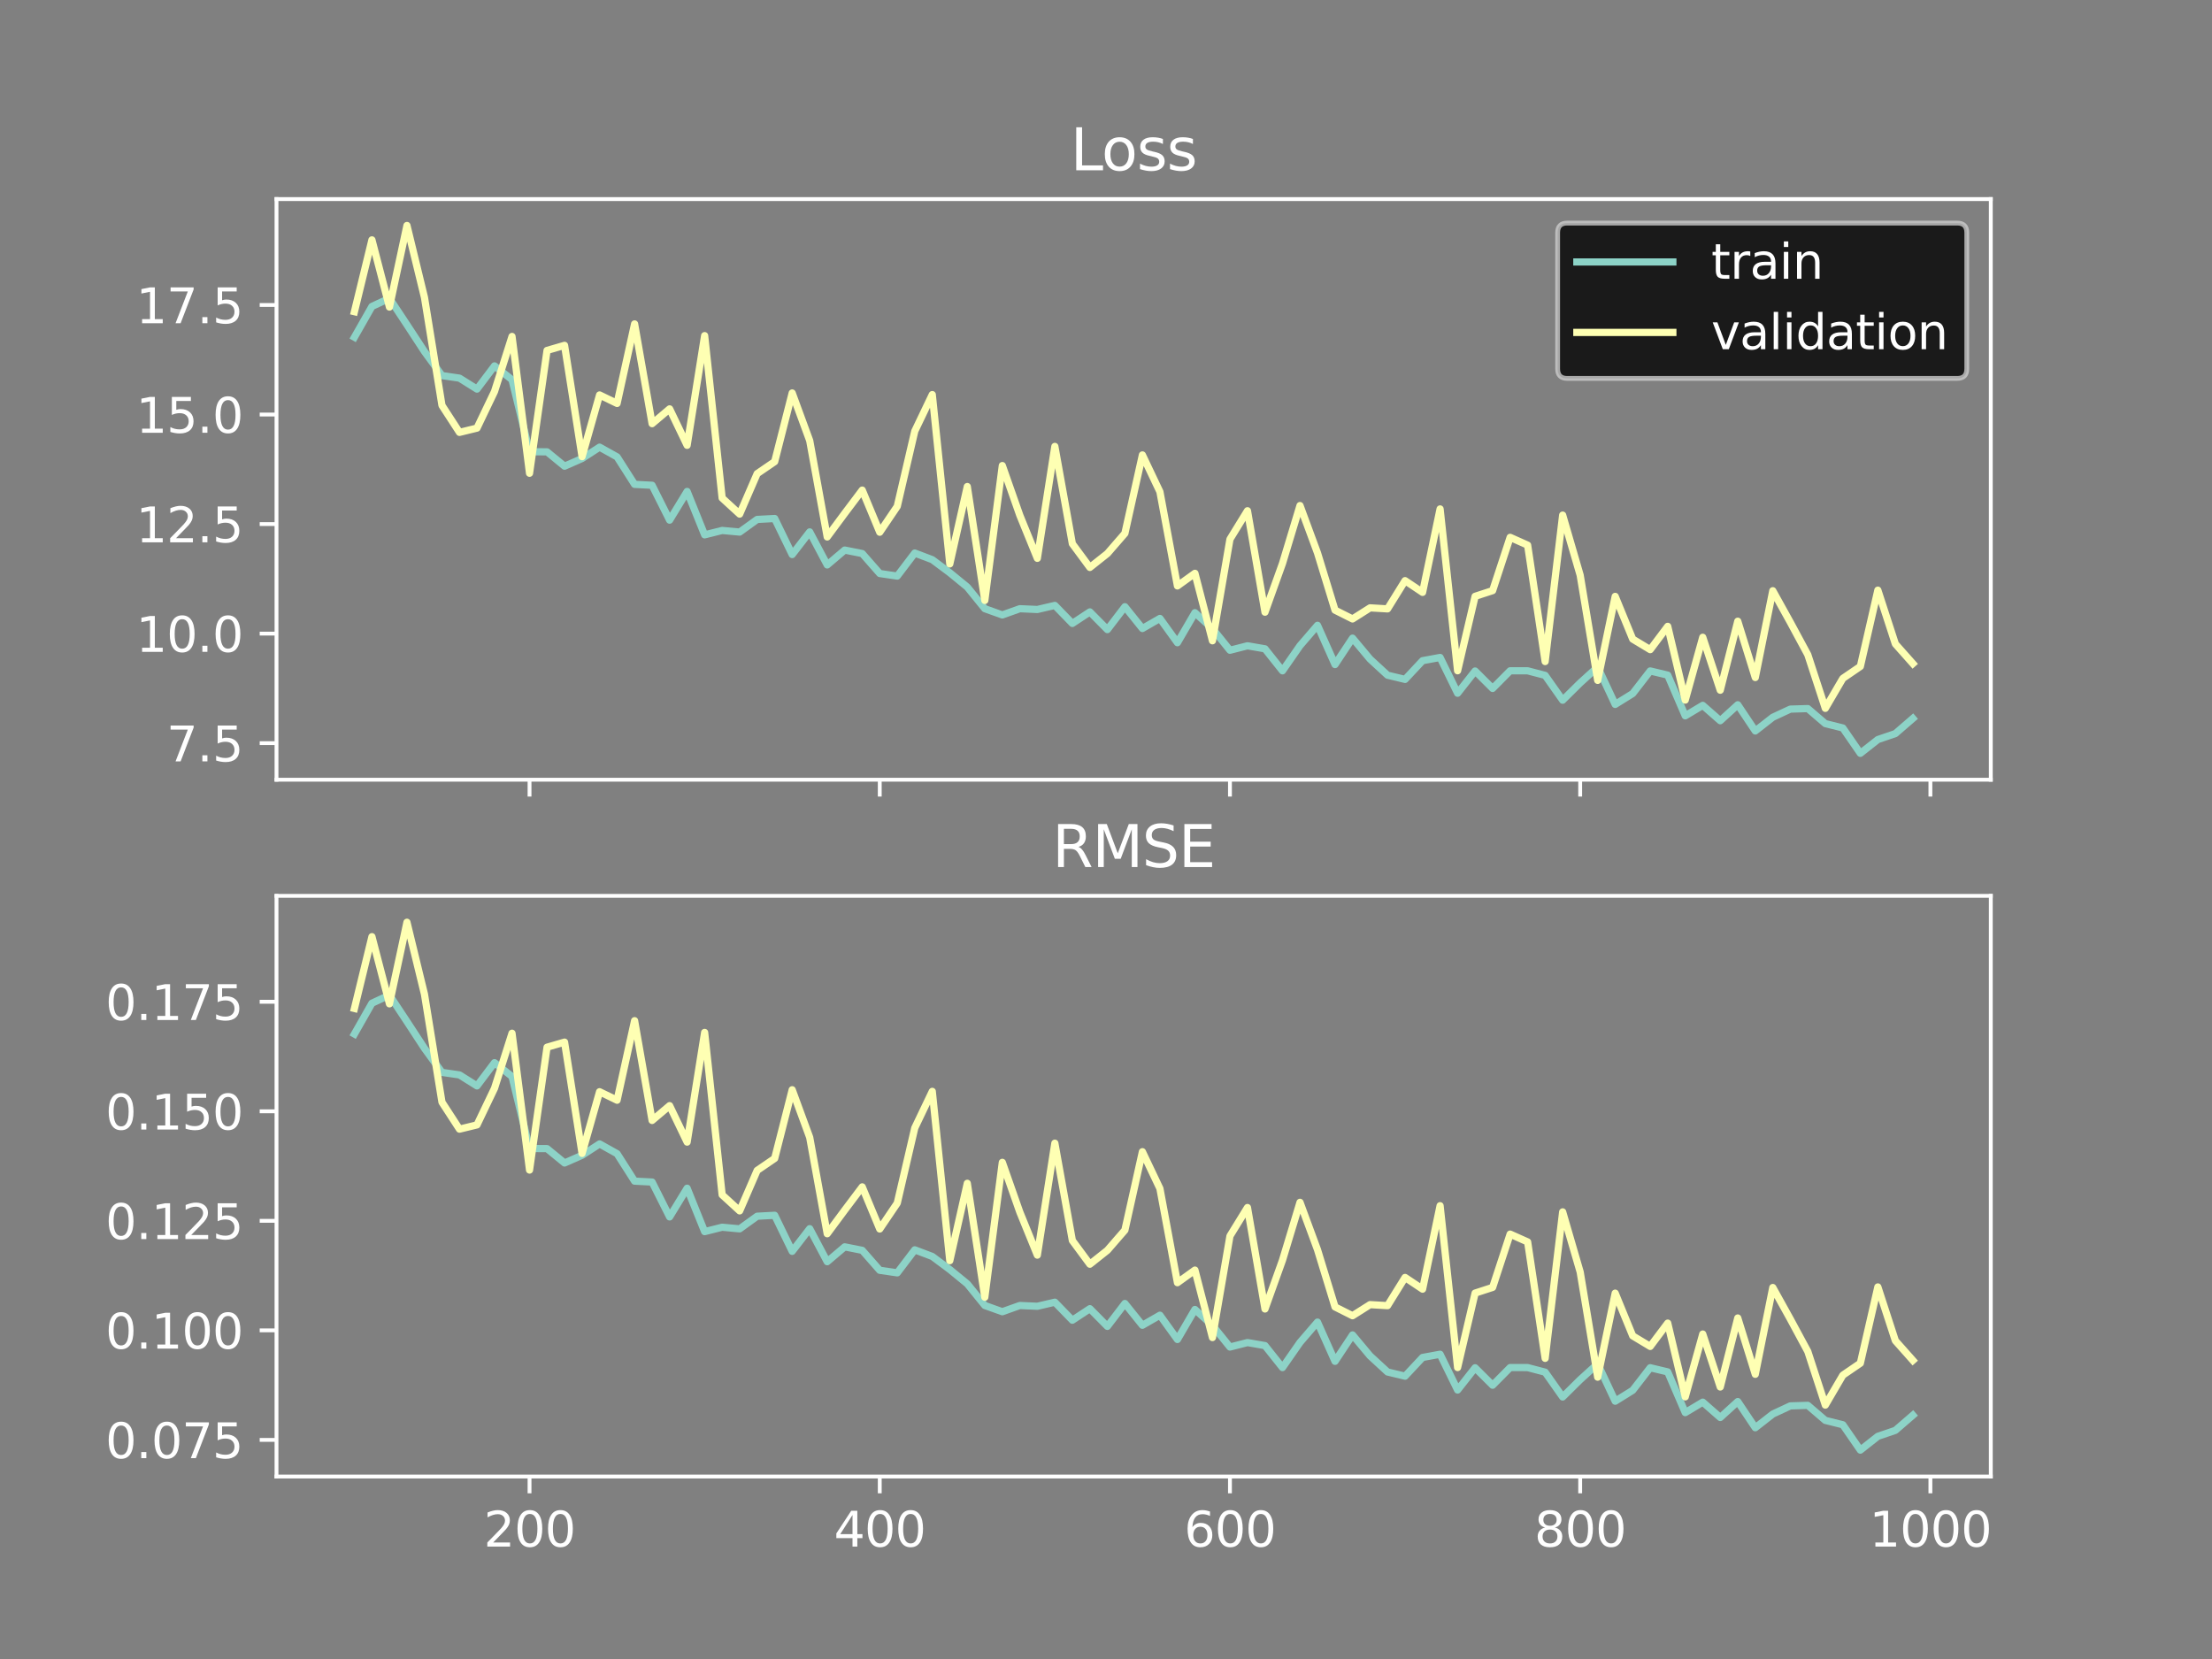<?xml version="1.0" encoding="utf-8" standalone="no"?>
<!DOCTYPE svg PUBLIC "-//W3C//DTD SVG 1.1//EN"
  "http://www.w3.org/Graphics/SVG/1.1/DTD/svg11.dtd">
<svg xmlns:xlink="http://www.w3.org/1999/xlink" width="460.8pt" height="345.6pt" viewBox="0 0 460.8 345.6" xmlns="http://www.w3.org/2000/svg" version="1.1">
 <rect x="0" y="0" width="460.8" height="345.6" fill="#808080" stroke="none"/>
 <defs>
  <style type="text/css">*{stroke-linejoin: round; stroke-linecap: butt}</style>
 </defs>
 <g id="figure_1">
  <g id="patch_1">
   <path d="M 0 345.6 
L 460.8 345.6 
L 460.8 0 
L 0 0 
L 0 345.6 
z
" style="fill: none"/>
  </g>
  <g id="axes_1">
   <g id="patch_2">
    <path d="M 57.6 162.432 
L 414.72 162.432 
L 414.72 41.472 
L 57.6 41.472 
L 57.6 162.432 
z
" style="fill: none"/>
   </g>
   <g id="matplotlib.axis_1">
    <g id="xtick_1">
     <g id="line2d_1">
      <defs>
       <path id="m3a8006e473" d="M 0 0 
L 0 3.5 
" style="stroke: #ffffff; stroke-width: 0.8"/>
      </defs>
      <g>
       <use xlink:href="#m3a8006e473" x="110.311" y="162.432" style="fill: #ffffff; stroke: #ffffff; stroke-width: 0.8"/>
      </g>
     </g>
    </g>
    <g id="xtick_2">
     <g id="line2d_2">
      <g>
       <use xlink:href="#m3a8006e473" x="183.267" y="162.432" style="fill: #ffffff; stroke: #ffffff; stroke-width: 0.8"/>
      </g>
     </g>
    </g>
    <g id="xtick_3">
     <g id="line2d_3">
      <g>
       <use xlink:href="#m3a8006e473" x="256.223" y="162.432" style="fill: #ffffff; stroke: #ffffff; stroke-width: 0.8"/>
      </g>
     </g>
    </g>
    <g id="xtick_4">
     <g id="line2d_4">
      <g>
       <use xlink:href="#m3a8006e473" x="329.179" y="162.432" style="fill: #ffffff; stroke: #ffffff; stroke-width: 0.8"/>
      </g>
     </g>
    </g>
    <g id="xtick_5">
     <g id="line2d_5">
      <g>
       <use xlink:href="#m3a8006e473" x="402.135" y="162.432" style="fill: #ffffff; stroke: #ffffff; stroke-width: 0.8"/>
      </g>
     </g>
    </g>
   </g>
   <g id="matplotlib.axis_2">
    <g id="ytick_1">
     <g id="line2d_6">
      <defs>
       <path id="mcba8334e9c" d="M 0 0 
L -3.5 0 
" style="stroke: #ffffff; stroke-width: 0.8"/>
      </defs>
      <g>
       <use xlink:href="#mcba8334e9c" x="57.6" y="154.809" style="fill: #ffffff; stroke: #ffffff; stroke-width: 0.8"/>
      </g>
     </g>
     <g id="text_1">
      <!-- 7.5 -->
      <g style="fill: #ffffff" transform="translate(34.697 158.608) scale(0.1 -0.1)">
       <defs>
        <path id="DejaVuSans-37" d="M 525 4666 
L 3525 4666 
L 3525 4397 
L 1831 0 
L 1172 0 
L 2766 4134 
L 525 4134 
L 525 4666 
z
" transform="scale(0.016)"/>
        <path id="DejaVuSans-2e" d="M 684 794 
L 1344 794 
L 1344 0 
L 684 0 
L 684 794 
z
" transform="scale(0.016)"/>
        <path id="DejaVuSans-35" d="M 691 4666 
L 3169 4666 
L 3169 4134 
L 1269 4134 
L 1269 2991 
Q 1406 3038 1543 3061 
Q 1681 3084 1819 3084 
Q 2600 3084 3056 2656 
Q 3513 2228 3513 1497 
Q 3513 744 3044 326 
Q 2575 -91 1722 -91 
Q 1428 -91 1123 -41 
Q 819 9 494 109 
L 494 744 
Q 775 591 1075 516 
Q 1375 441 1709 441 
Q 2250 441 2565 725 
Q 2881 1009 2881 1497 
Q 2881 1984 2565 2268 
Q 2250 2553 1709 2553 
Q 1456 2553 1204 2497 
Q 953 2441 691 2322 
L 691 4666 
z
" transform="scale(0.016)"/>
       </defs>
       <use xlink:href="#DejaVuSans-37"/>
       <use xlink:href="#DejaVuSans-2e" x="63.623"/>
       <use xlink:href="#DejaVuSans-35" x="95.41"/>
      </g>
     </g>
    </g>
    <g id="ytick_2">
     <g id="line2d_7">
      <g>
       <use xlink:href="#mcba8334e9c" x="57.6" y="131.99" style="fill: #ffffff; stroke: #ffffff; stroke-width: 0.8"/>
      </g>
     </g>
     <g id="text_2">
      <!-- 10.0 -->
      <g style="fill: #ffffff" transform="translate(28.334 135.789) scale(0.1 -0.1)">
       <defs>
        <path id="DejaVuSans-31" d="M 794 531 
L 1825 531 
L 1825 4091 
L 703 3866 
L 703 4441 
L 1819 4666 
L 2450 4666 
L 2450 531 
L 3481 531 
L 3481 0 
L 794 0 
L 794 531 
z
" transform="scale(0.016)"/>
        <path id="DejaVuSans-30" d="M 2034 4250 
Q 1547 4250 1301 3770 
Q 1056 3291 1056 2328 
Q 1056 1369 1301 889 
Q 1547 409 2034 409 
Q 2525 409 2770 889 
Q 3016 1369 3016 2328 
Q 3016 3291 2770 3770 
Q 2525 4250 2034 4250 
z
M 2034 4750 
Q 2819 4750 3233 4129 
Q 3647 3509 3647 2328 
Q 3647 1150 3233 529 
Q 2819 -91 2034 -91 
Q 1250 -91 836 529 
Q 422 1150 422 2328 
Q 422 3509 836 4129 
Q 1250 4750 2034 4750 
z
" transform="scale(0.016)"/>
       </defs>
       <use xlink:href="#DejaVuSans-31"/>
       <use xlink:href="#DejaVuSans-30" x="63.623"/>
       <use xlink:href="#DejaVuSans-2e" x="127.246"/>
       <use xlink:href="#DejaVuSans-30" x="159.033"/>
      </g>
     </g>
    </g>
    <g id="ytick_3">
     <g id="line2d_8">
      <g>
       <use xlink:href="#mcba8334e9c" x="57.6" y="109.171" style="fill: #ffffff; stroke: #ffffff; stroke-width: 0.8"/>
      </g>
     </g>
     <g id="text_3">
      <!-- 12.5 -->
      <g style="fill: #ffffff" transform="translate(28.334 112.971) scale(0.1 -0.1)">
       <defs>
        <path id="DejaVuSans-32" d="M 1228 531 
L 3431 531 
L 3431 0 
L 469 0 
L 469 531 
Q 828 903 1448 1529 
Q 2069 2156 2228 2338 
Q 2531 2678 2651 2914 
Q 2772 3150 2772 3378 
Q 2772 3750 2511 3984 
Q 2250 4219 1831 4219 
Q 1534 4219 1204 4116 
Q 875 4013 500 3803 
L 500 4441 
Q 881 4594 1212 4672 
Q 1544 4750 1819 4750 
Q 2544 4750 2975 4387 
Q 3406 4025 3406 3419 
Q 3406 3131 3298 2873 
Q 3191 2616 2906 2266 
Q 2828 2175 2409 1742 
Q 1991 1309 1228 531 
z
" transform="scale(0.016)"/>
       </defs>
       <use xlink:href="#DejaVuSans-31"/>
       <use xlink:href="#DejaVuSans-32" x="63.623"/>
       <use xlink:href="#DejaVuSans-2e" x="127.246"/>
       <use xlink:href="#DejaVuSans-35" x="159.033"/>
      </g>
     </g>
    </g>
    <g id="ytick_4">
     <g id="line2d_9">
      <g>
       <use xlink:href="#mcba8334e9c" x="57.6" y="86.352" style="fill: #ffffff; stroke: #ffffff; stroke-width: 0.8"/>
      </g>
     </g>
     <g id="text_4">
      <!-- 15.0 -->
      <g style="fill: #ffffff" transform="translate(28.334 90.152) scale(0.1 -0.1)">
       <use xlink:href="#DejaVuSans-31"/>
       <use xlink:href="#DejaVuSans-35" x="63.623"/>
       <use xlink:href="#DejaVuSans-2e" x="127.246"/>
       <use xlink:href="#DejaVuSans-30" x="159.033"/>
      </g>
     </g>
    </g>
    <g id="ytick_5">
     <g id="line2d_10">
      <g>
       <use xlink:href="#mcba8334e9c" x="57.6" y="63.534" style="fill: #ffffff; stroke: #ffffff; stroke-width: 0.8"/>
      </g>
     </g>
     <g id="text_5">
      <!-- 17.5 -->
      <g style="fill: #ffffff" transform="translate(28.334 67.333) scale(0.1 -0.1)">
       <use xlink:href="#DejaVuSans-31"/>
       <use xlink:href="#DejaVuSans-37" x="63.623"/>
       <use xlink:href="#DejaVuSans-2e" x="127.246"/>
       <use xlink:href="#DejaVuSans-35" x="159.033"/>
      </g>
     </g>
    </g>
   </g>
   <g id="line2d_11">
    <path d="M 73.833 70.252 
L 77.481 63.836 
L 81.128 62.141 
L 84.776 67.653 
L 88.424 73.234 
L 92.072 78.243 
L 95.72 78.773 
L 99.367 81.06 
L 103.015 76.219 
L 106.663 79.101 
L 110.311 94.1 
L 113.959 94.127 
L 117.606 97.117 
L 121.254 95.513 
L 124.902 93.147 
L 128.55 95.182 
L 132.198 100.902 
L 135.845 101.088 
L 139.493 108.355 
L 143.141 102.375 
L 146.789 111.418 
L 150.437 110.501 
L 154.084 110.84 
L 157.732 108.207 
L 161.38 108.012 
L 165.028 115.524 
L 168.676 110.803 
L 172.323 117.685 
L 175.971 114.589 
L 179.619 115.316 
L 183.267 119.473 
L 186.915 120.008 
L 190.562 115.211 
L 194.21 116.591 
L 197.858 119.313 
L 201.506 122.3 
L 205.154 126.8 
L 208.801 128.106 
L 212.449 126.805 
L 216.097 126.967 
L 219.745 126.119 
L 223.393 129.875 
L 227.04 127.47 
L 230.688 131.159 
L 234.336 126.388 
L 237.984 130.928 
L 241.632 128.83 
L 245.28 133.889 
L 248.927 127.631 
L 252.575 130.947 
L 256.223 135.46 
L 259.871 134.529 
L 263.519 135.16 
L 267.166 139.743 
L 270.814 134.501 
L 274.462 130.264 
L 278.11 138.439 
L 281.758 132.937 
L 285.405 137.299 
L 289.053 140.657 
L 292.701 141.531 
L 296.349 137.631 
L 299.997 136.961 
L 303.644 144.415 
L 307.292 139.781 
L 310.94 143.417 
L 314.588 139.736 
L 318.236 139.74 
L 321.883 140.693 
L 325.531 145.867 
L 329.179 142.261 
L 332.827 138.95 
L 336.475 146.745 
L 340.122 144.478 
L 343.77 139.769 
L 347.418 140.64 
L 351.066 149.122 
L 354.714 146.939 
L 358.361 150.139 
L 362.009 146.816 
L 365.657 152.273 
L 369.305 149.422 
L 372.953 147.72 
L 376.6 147.609 
L 380.248 150.739 
L 383.896 151.651 
L 387.544 156.934 
L 391.192 154.06 
L 394.839 152.82 
L 398.487 149.666 
" clip-path="url(#p135ff01a37)" style="fill: none; stroke: #8dd3c7; stroke-width: 1.5; stroke-linecap: square"/>
   </g>
   <g id="line2d_12">
    <path d="M 73.833 64.934 
L 77.481 49.972 
L 81.128 63.969 
L 84.776 46.97 
L 88.424 61.964 
L 92.072 84.457 
L 95.72 90.072 
L 99.367 89.182 
L 103.015 81.559 
L 106.663 70.087 
L 110.311 98.59 
L 113.959 73 
L 117.606 71.941 
L 121.254 95.128 
L 124.902 82.276 
L 128.55 84.044 
L 132.198 67.476 
L 135.845 88.26 
L 139.493 85.176 
L 143.141 92.77 
L 146.789 69.919 
L 150.437 103.753 
L 154.084 107.097 
L 157.732 98.669 
L 161.38 96.173 
L 165.028 81.863 
L 168.676 91.789 
L 172.323 111.858 
L 175.971 106.94 
L 179.619 102.096 
L 183.267 110.873 
L 186.915 105.483 
L 190.562 89.825 
L 194.21 82.198 
L 197.858 117.472 
L 201.506 101.352 
L 205.154 125.084 
L 208.801 96.985 
L 212.449 107.355 
L 216.097 116.311 
L 219.745 92.995 
L 223.393 113.272 
L 227.04 118.208 
L 230.688 115.314 
L 234.336 111.112 
L 237.984 94.769 
L 241.632 102.444 
L 245.28 122.059 
L 248.927 119.43 
L 252.575 133.487 
L 256.223 112.326 
L 259.871 106.397 
L 263.519 127.531 
L 267.166 117.374 
L 270.814 105.316 
L 274.462 115.195 
L 278.11 127.104 
L 281.758 128.938 
L 285.405 126.626 
L 289.053 126.84 
L 292.701 120.959 
L 296.349 123.403 
L 299.997 106.017 
L 303.644 139.732 
L 307.292 124.224 
L 310.94 123.038 
L 314.588 111.934 
L 318.236 113.565 
L 321.883 137.814 
L 325.531 107.304 
L 329.179 119.825 
L 332.827 141.736 
L 336.475 124.236 
L 340.122 133.134 
L 343.77 135.331 
L 347.418 130.478 
L 351.066 145.84 
L 354.714 132.752 
L 358.361 143.784 
L 362.009 129.408 
L 365.657 141.141 
L 369.305 123.059 
L 372.953 129.633 
L 376.6 136.393 
L 380.248 147.56 
L 383.896 141.325 
L 387.544 138.833 
L 391.192 122.94 
L 394.839 134.138 
L 398.487 138.24 
" clip-path="url(#p135ff01a37)" style="fill: none; stroke: #feffb3; stroke-width: 1.5; stroke-linecap: square"/>
   </g>
   <g id="patch_3">
    <path d="M 57.6 162.432 
L 57.6 41.472 
" style="fill: none; stroke: #ffffff; stroke-width: 0.8; stroke-linejoin: miter; stroke-linecap: square"/>
   </g>
   <g id="patch_4">
    <path d="M 414.72 162.432 
L 414.72 41.472 
" style="fill: none; stroke: #ffffff; stroke-width: 0.8; stroke-linejoin: miter; stroke-linecap: square"/>
   </g>
   <g id="patch_5">
    <path d="M 57.6 162.432 
L 414.72 162.432 
" style="fill: none; stroke: #ffffff; stroke-width: 0.8; stroke-linejoin: miter; stroke-linecap: square"/>
   </g>
   <g id="patch_6">
    <path d="M 57.6 41.472 
L 414.72 41.472 
" style="fill: none; stroke: #ffffff; stroke-width: 0.8; stroke-linejoin: miter; stroke-linecap: square"/>
   </g>
   <g id="text_6">
    <!-- Loss -->
    <g style="fill: #ffffff" transform="translate(222.999 35.472) scale(0.12 -0.12)">
     <defs>
      <path id="DejaVuSans-4c" d="M 628 4666 
L 1259 4666 
L 1259 531 
L 3531 531 
L 3531 0 
L 628 0 
L 628 4666 
z
" transform="scale(0.016)"/>
      <path id="DejaVuSans-6f" d="M 1959 3097 
Q 1497 3097 1228 2736 
Q 959 2375 959 1747 
Q 959 1119 1226 758 
Q 1494 397 1959 397 
Q 2419 397 2687 759 
Q 2956 1122 2956 1747 
Q 2956 2369 2687 2733 
Q 2419 3097 1959 3097 
z
M 1959 3584 
Q 2709 3584 3137 3096 
Q 3566 2609 3566 1747 
Q 3566 888 3137 398 
Q 2709 -91 1959 -91 
Q 1206 -91 779 398 
Q 353 888 353 1747 
Q 353 2609 779 3096 
Q 1206 3584 1959 3584 
z
" transform="scale(0.016)"/>
      <path id="DejaVuSans-73" d="M 2834 3397 
L 2834 2853 
Q 2591 2978 2328 3040 
Q 2066 3103 1784 3103 
Q 1356 3103 1142 2972 
Q 928 2841 928 2578 
Q 928 2378 1081 2264 
Q 1234 2150 1697 2047 
L 1894 2003 
Q 2506 1872 2764 1633 
Q 3022 1394 3022 966 
Q 3022 478 2636 193 
Q 2250 -91 1575 -91 
Q 1294 -91 989 -36 
Q 684 19 347 128 
L 347 722 
Q 666 556 975 473 
Q 1284 391 1588 391 
Q 1994 391 2212 530 
Q 2431 669 2431 922 
Q 2431 1156 2273 1281 
Q 2116 1406 1581 1522 
L 1381 1569 
Q 847 1681 609 1914 
Q 372 2147 372 2553 
Q 372 3047 722 3315 
Q 1072 3584 1716 3584 
Q 2034 3584 2315 3537 
Q 2597 3491 2834 3397 
z
" transform="scale(0.016)"/>
     </defs>
     <use xlink:href="#DejaVuSans-4c"/>
     <use xlink:href="#DejaVuSans-6f" x="53.963"/>
     <use xlink:href="#DejaVuSans-73" x="115.145"/>
     <use xlink:href="#DejaVuSans-73" x="167.244"/>
    </g>
   </g>
   <g id="legend_1">
    <g id="patch_7">
     <path d="M 326.486 78.828 
L 407.72 78.828 
Q 409.72 78.828 409.72 76.828 
L 409.72 48.472 
Q 409.72 46.472 407.72 46.472 
L 326.486 46.472 
Q 324.486 46.472 324.486 48.472 
L 324.486 76.828 
Q 324.486 78.828 326.486 78.828 
z
" style="opacity: 0.8; stroke: #cccccc; stroke-linejoin: miter"/>
    </g>
    <g id="line2d_13">
     <path d="M 328.486 54.57 
L 338.486 54.57 
L 348.486 54.57 
" style="fill: none; stroke: #8dd3c7; stroke-width: 1.5; stroke-linecap: square"/>
    </g>
    <g id="text_7">
     <!-- train -->
     <g style="fill: #ffffff" transform="translate(356.486 58.07) scale(0.1 -0.1)">
      <defs>
       <path id="DejaVuSans-74" d="M 1172 4494 
L 1172 3500 
L 2356 3500 
L 2356 3053 
L 1172 3053 
L 1172 1153 
Q 1172 725 1289 603 
Q 1406 481 1766 481 
L 2356 481 
L 2356 0 
L 1766 0 
Q 1100 0 847 248 
Q 594 497 594 1153 
L 594 3053 
L 172 3053 
L 172 3500 
L 594 3500 
L 594 4494 
L 1172 4494 
z
" transform="scale(0.016)"/>
       <path id="DejaVuSans-72" d="M 2631 2963 
Q 2534 3019 2420 3045 
Q 2306 3072 2169 3072 
Q 1681 3072 1420 2755 
Q 1159 2438 1159 1844 
L 1159 0 
L 581 0 
L 581 3500 
L 1159 3500 
L 1159 2956 
Q 1341 3275 1631 3429 
Q 1922 3584 2338 3584 
Q 2397 3584 2469 3576 
Q 2541 3569 2628 3553 
L 2631 2963 
z
" transform="scale(0.016)"/>
       <path id="DejaVuSans-61" d="M 2194 1759 
Q 1497 1759 1228 1600 
Q 959 1441 959 1056 
Q 959 750 1161 570 
Q 1363 391 1709 391 
Q 2188 391 2477 730 
Q 2766 1069 2766 1631 
L 2766 1759 
L 2194 1759 
z
M 3341 1997 
L 3341 0 
L 2766 0 
L 2766 531 
Q 2569 213 2275 61 
Q 1981 -91 1556 -91 
Q 1019 -91 701 211 
Q 384 513 384 1019 
Q 384 1609 779 1909 
Q 1175 2209 1959 2209 
L 2766 2209 
L 2766 2266 
Q 2766 2663 2505 2880 
Q 2244 3097 1772 3097 
Q 1472 3097 1187 3025 
Q 903 2953 641 2809 
L 641 3341 
Q 956 3463 1253 3523 
Q 1550 3584 1831 3584 
Q 2591 3584 2966 3190 
Q 3341 2797 3341 1997 
z
" transform="scale(0.016)"/>
       <path id="DejaVuSans-69" d="M 603 3500 
L 1178 3500 
L 1178 0 
L 603 0 
L 603 3500 
z
M 603 4863 
L 1178 4863 
L 1178 4134 
L 603 4134 
L 603 4863 
z
" transform="scale(0.016)"/>
       <path id="DejaVuSans-6e" d="M 3513 2113 
L 3513 0 
L 2938 0 
L 2938 2094 
Q 2938 2591 2744 2837 
Q 2550 3084 2163 3084 
Q 1697 3084 1428 2787 
Q 1159 2491 1159 1978 
L 1159 0 
L 581 0 
L 581 3500 
L 1159 3500 
L 1159 2956 
Q 1366 3272 1645 3428 
Q 1925 3584 2291 3584 
Q 2894 3584 3203 3211 
Q 3513 2838 3513 2113 
z
" transform="scale(0.016)"/>
      </defs>
      <use xlink:href="#DejaVuSans-74"/>
      <use xlink:href="#DejaVuSans-72" x="39.209"/>
      <use xlink:href="#DejaVuSans-61" x="80.322"/>
      <use xlink:href="#DejaVuSans-69" x="141.602"/>
      <use xlink:href="#DejaVuSans-6e" x="169.385"/>
     </g>
    </g>
    <g id="line2d_14">
     <path d="M 328.486 69.249 
L 338.486 69.249 
L 348.486 69.249 
" style="fill: none; stroke: #feffb3; stroke-width: 1.5; stroke-linecap: square"/>
    </g>
    <g id="text_8">
     <!-- validation -->
     <g style="fill: #ffffff" transform="translate(356.486 72.749) scale(0.1 -0.1)">
      <defs>
       <path id="DejaVuSans-76" d="M 191 3500 
L 800 3500 
L 1894 563 
L 2988 3500 
L 3597 3500 
L 2284 0 
L 1503 0 
L 191 3500 
z
" transform="scale(0.016)"/>
       <path id="DejaVuSans-6c" d="M 603 4863 
L 1178 4863 
L 1178 0 
L 603 0 
L 603 4863 
z
" transform="scale(0.016)"/>
       <path id="DejaVuSans-64" d="M 2906 2969 
L 2906 4863 
L 3481 4863 
L 3481 0 
L 2906 0 
L 2906 525 
Q 2725 213 2448 61 
Q 2172 -91 1784 -91 
Q 1150 -91 751 415 
Q 353 922 353 1747 
Q 353 2572 751 3078 
Q 1150 3584 1784 3584 
Q 2172 3584 2448 3432 
Q 2725 3281 2906 2969 
z
M 947 1747 
Q 947 1113 1208 752 
Q 1469 391 1925 391 
Q 2381 391 2643 752 
Q 2906 1113 2906 1747 
Q 2906 2381 2643 2742 
Q 2381 3103 1925 3103 
Q 1469 3103 1208 2742 
Q 947 2381 947 1747 
z
" transform="scale(0.016)"/>
      </defs>
      <use xlink:href="#DejaVuSans-76"/>
      <use xlink:href="#DejaVuSans-61" x="59.18"/>
      <use xlink:href="#DejaVuSans-6c" x="120.459"/>
      <use xlink:href="#DejaVuSans-69" x="148.242"/>
      <use xlink:href="#DejaVuSans-64" x="176.025"/>
      <use xlink:href="#DejaVuSans-61" x="239.502"/>
      <use xlink:href="#DejaVuSans-74" x="300.781"/>
      <use xlink:href="#DejaVuSans-69" x="339.99"/>
      <use xlink:href="#DejaVuSans-6f" x="367.773"/>
      <use xlink:href="#DejaVuSans-6e" x="428.955"/>
     </g>
    </g>
   </g>
  </g>
  <g id="axes_2">
   <g id="patch_8">
    <path d="M 57.6 307.584 
L 414.72 307.584 
L 414.72 186.624 
L 57.6 186.624 
L 57.6 307.584 
z
" style="fill: none"/>
   </g>
   <g id="matplotlib.axis_3">
    <g id="xtick_6">
     <g id="line2d_15">
      <g>
       <use xlink:href="#m3a8006e473" x="110.311" y="307.584" style="fill: #ffffff; stroke: #ffffff; stroke-width: 0.8"/>
      </g>
     </g>
     <g id="text_9">
      <!-- 200 -->
      <g style="fill: #ffffff" transform="translate(100.767 322.182) scale(0.1 -0.1)">
       <use xlink:href="#DejaVuSans-32"/>
       <use xlink:href="#DejaVuSans-30" x="63.623"/>
       <use xlink:href="#DejaVuSans-30" x="127.246"/>
      </g>
     </g>
    </g>
    <g id="xtick_7">
     <g id="line2d_16">
      <g>
       <use xlink:href="#m3a8006e473" x="183.267" y="307.584" style="fill: #ffffff; stroke: #ffffff; stroke-width: 0.8"/>
      </g>
     </g>
     <g id="text_10">
      <!-- 400 -->
      <g style="fill: #ffffff" transform="translate(173.723 322.182) scale(0.1 -0.1)">
       <defs>
        <path id="DejaVuSans-34" d="M 2419 4116 
L 825 1625 
L 2419 1625 
L 2419 4116 
z
M 2253 4666 
L 3047 4666 
L 3047 1625 
L 3713 1625 
L 3713 1100 
L 3047 1100 
L 3047 0 
L 2419 0 
L 2419 1100 
L 313 1100 
L 313 1709 
L 2253 4666 
z
" transform="scale(0.016)"/>
       </defs>
       <use xlink:href="#DejaVuSans-34"/>
       <use xlink:href="#DejaVuSans-30" x="63.623"/>
       <use xlink:href="#DejaVuSans-30" x="127.246"/>
      </g>
     </g>
    </g>
    <g id="xtick_8">
     <g id="line2d_17">
      <g>
       <use xlink:href="#m3a8006e473" x="256.223" y="307.584" style="fill: #ffffff; stroke: #ffffff; stroke-width: 0.8"/>
      </g>
     </g>
     <g id="text_11">
      <!-- 600 -->
      <g style="fill: #ffffff" transform="translate(246.679 322.182) scale(0.1 -0.1)">
       <defs>
        <path id="DejaVuSans-36" d="M 2113 2584 
Q 1688 2584 1439 2293 
Q 1191 2003 1191 1497 
Q 1191 994 1439 701 
Q 1688 409 2113 409 
Q 2538 409 2786 701 
Q 3034 994 3034 1497 
Q 3034 2003 2786 2293 
Q 2538 2584 2113 2584 
z
M 3366 4563 
L 3366 3988 
Q 3128 4100 2886 4159 
Q 2644 4219 2406 4219 
Q 1781 4219 1451 3797 
Q 1122 3375 1075 2522 
Q 1259 2794 1537 2939 
Q 1816 3084 2150 3084 
Q 2853 3084 3261 2657 
Q 3669 2231 3669 1497 
Q 3669 778 3244 343 
Q 2819 -91 2113 -91 
Q 1303 -91 875 529 
Q 447 1150 447 2328 
Q 447 3434 972 4092 
Q 1497 4750 2381 4750 
Q 2619 4750 2861 4703 
Q 3103 4656 3366 4563 
z
" transform="scale(0.016)"/>
       </defs>
       <use xlink:href="#DejaVuSans-36"/>
       <use xlink:href="#DejaVuSans-30" x="63.623"/>
       <use xlink:href="#DejaVuSans-30" x="127.246"/>
      </g>
     </g>
    </g>
    <g id="xtick_9">
     <g id="line2d_18">
      <g>
       <use xlink:href="#m3a8006e473" x="329.179" y="307.584" style="fill: #ffffff; stroke: #ffffff; stroke-width: 0.8"/>
      </g>
     </g>
     <g id="text_12">
      <!-- 800 -->
      <g style="fill: #ffffff" transform="translate(319.635 322.182) scale(0.1 -0.1)">
       <defs>
        <path id="DejaVuSans-38" d="M 2034 2216 
Q 1584 2216 1326 1975 
Q 1069 1734 1069 1313 
Q 1069 891 1326 650 
Q 1584 409 2034 409 
Q 2484 409 2743 651 
Q 3003 894 3003 1313 
Q 3003 1734 2745 1975 
Q 2488 2216 2034 2216 
z
M 1403 2484 
Q 997 2584 770 2862 
Q 544 3141 544 3541 
Q 544 4100 942 4425 
Q 1341 4750 2034 4750 
Q 2731 4750 3128 4425 
Q 3525 4100 3525 3541 
Q 3525 3141 3298 2862 
Q 3072 2584 2669 2484 
Q 3125 2378 3379 2068 
Q 3634 1759 3634 1313 
Q 3634 634 3220 271 
Q 2806 -91 2034 -91 
Q 1263 -91 848 271 
Q 434 634 434 1313 
Q 434 1759 690 2068 
Q 947 2378 1403 2484 
z
M 1172 3481 
Q 1172 3119 1398 2916 
Q 1625 2713 2034 2713 
Q 2441 2713 2670 2916 
Q 2900 3119 2900 3481 
Q 2900 3844 2670 4047 
Q 2441 4250 2034 4250 
Q 1625 4250 1398 4047 
Q 1172 3844 1172 3481 
z
" transform="scale(0.016)"/>
       </defs>
       <use xlink:href="#DejaVuSans-38"/>
       <use xlink:href="#DejaVuSans-30" x="63.623"/>
       <use xlink:href="#DejaVuSans-30" x="127.246"/>
      </g>
     </g>
    </g>
    <g id="xtick_10">
     <g id="line2d_19">
      <g>
       <use xlink:href="#m3a8006e473" x="402.135" y="307.584" style="fill: #ffffff; stroke: #ffffff; stroke-width: 0.8"/>
      </g>
     </g>
     <g id="text_13">
      <!-- 1000 -->
      <g style="fill: #ffffff" transform="translate(389.41 322.182) scale(0.1 -0.1)">
       <use xlink:href="#DejaVuSans-31"/>
       <use xlink:href="#DejaVuSans-30" x="63.623"/>
       <use xlink:href="#DejaVuSans-30" x="127.246"/>
       <use xlink:href="#DejaVuSans-30" x="190.869"/>
      </g>
     </g>
    </g>
   </g>
   <g id="matplotlib.axis_4">
    <g id="ytick_6">
     <g id="line2d_20">
      <g>
       <use xlink:href="#mcba8334e9c" x="57.6" y="299.961" style="fill: #ffffff; stroke: #ffffff; stroke-width: 0.8"/>
      </g>
     </g>
     <g id="text_14">
      <!-- 0.075 -->
      <g style="fill: #ffffff" transform="translate(21.972 303.76) scale(0.1 -0.1)">
       <use xlink:href="#DejaVuSans-30"/>
       <use xlink:href="#DejaVuSans-2e" x="63.623"/>
       <use xlink:href="#DejaVuSans-30" x="95.41"/>
       <use xlink:href="#DejaVuSans-37" x="159.033"/>
       <use xlink:href="#DejaVuSans-35" x="222.656"/>
      </g>
     </g>
    </g>
    <g id="ytick_7">
     <g id="line2d_21">
      <g>
       <use xlink:href="#mcba8334e9c" x="57.6" y="277.142" style="fill: #ffffff; stroke: #ffffff; stroke-width: 0.8"/>
      </g>
     </g>
     <g id="text_15">
      <!-- 0.100 -->
      <g style="fill: #ffffff" transform="translate(21.972 280.941) scale(0.1 -0.1)">
       <use xlink:href="#DejaVuSans-30"/>
       <use xlink:href="#DejaVuSans-2e" x="63.623"/>
       <use xlink:href="#DejaVuSans-31" x="95.41"/>
       <use xlink:href="#DejaVuSans-30" x="159.033"/>
       <use xlink:href="#DejaVuSans-30" x="222.656"/>
      </g>
     </g>
    </g>
    <g id="ytick_8">
     <g id="line2d_22">
      <g>
       <use xlink:href="#mcba8334e9c" x="57.6" y="254.323" style="fill: #ffffff; stroke: #ffffff; stroke-width: 0.8"/>
      </g>
     </g>
     <g id="text_16">
      <!-- 0.125 -->
      <g style="fill: #ffffff" transform="translate(21.972 258.123) scale(0.1 -0.1)">
       <use xlink:href="#DejaVuSans-30"/>
       <use xlink:href="#DejaVuSans-2e" x="63.623"/>
       <use xlink:href="#DejaVuSans-31" x="95.41"/>
       <use xlink:href="#DejaVuSans-32" x="159.033"/>
       <use xlink:href="#DejaVuSans-35" x="222.656"/>
      </g>
     </g>
    </g>
    <g id="ytick_9">
     <g id="line2d_23">
      <g>
       <use xlink:href="#mcba8334e9c" x="57.6" y="231.505" style="fill: #ffffff; stroke: #ffffff; stroke-width: 0.8"/>
      </g>
     </g>
     <g id="text_17">
      <!-- 0.150 -->
      <g style="fill: #ffffff" transform="translate(21.972 235.304) scale(0.1 -0.1)">
       <use xlink:href="#DejaVuSans-30"/>
       <use xlink:href="#DejaVuSans-2e" x="63.623"/>
       <use xlink:href="#DejaVuSans-31" x="95.41"/>
       <use xlink:href="#DejaVuSans-35" x="159.033"/>
       <use xlink:href="#DejaVuSans-30" x="222.656"/>
      </g>
     </g>
    </g>
    <g id="ytick_10">
     <g id="line2d_24">
      <g>
       <use xlink:href="#mcba8334e9c" x="57.6" y="208.686" style="fill: #ffffff; stroke: #ffffff; stroke-width: 0.8"/>
      </g>
     </g>
     <g id="text_18">
      <!-- 0.175 -->
      <g style="fill: #ffffff" transform="translate(21.972 212.485) scale(0.1 -0.1)">
       <use xlink:href="#DejaVuSans-30"/>
       <use xlink:href="#DejaVuSans-2e" x="63.623"/>
       <use xlink:href="#DejaVuSans-31" x="95.41"/>
       <use xlink:href="#DejaVuSans-37" x="159.033"/>
       <use xlink:href="#DejaVuSans-35" x="222.656"/>
      </g>
     </g>
    </g>
   </g>
   <g id="line2d_25">
    <path d="M 73.833 215.405 
L 77.481 208.989 
L 81.128 207.293 
L 84.776 212.805 
L 88.424 218.386 
L 92.072 223.396 
L 95.72 223.925 
L 99.367 226.213 
L 103.015 221.371 
L 106.663 224.254 
L 110.311 239.252 
L 113.959 239.279 
L 117.606 242.27 
L 121.254 240.665 
L 124.902 238.299 
L 128.55 240.335 
L 132.198 246.054 
L 135.845 246.24 
L 139.493 253.507 
L 143.141 247.527 
L 146.789 256.57 
L 150.437 255.653 
L 154.084 255.992 
L 157.732 253.36 
L 161.38 253.164 
L 165.028 260.676 
L 168.676 255.954 
L 172.323 262.837 
L 175.971 259.741 
L 179.619 260.468 
L 183.267 264.626 
L 186.915 265.16 
L 190.562 260.363 
L 194.21 261.743 
L 197.858 264.465 
L 201.506 267.451 
L 205.154 271.952 
L 208.801 273.258 
L 212.449 271.957 
L 216.097 272.119 
L 219.745 271.271 
L 223.393 275.027 
L 227.04 272.622 
L 230.688 276.311 
L 234.336 271.541 
L 237.984 276.08 
L 241.632 273.982 
L 245.28 279.041 
L 248.927 272.784 
L 252.575 276.099 
L 256.223 280.612 
L 259.871 279.681 
L 263.519 280.312 
L 267.166 284.894 
L 270.814 279.653 
L 274.462 275.416 
L 278.11 283.591 
L 281.758 278.09 
L 285.405 282.451 
L 289.053 285.809 
L 292.701 286.683 
L 296.349 282.783 
L 299.997 282.113 
L 303.644 289.567 
L 307.292 284.933 
L 310.94 288.569 
L 314.588 284.889 
L 318.236 284.891 
L 321.883 285.845 
L 325.531 291.02 
L 329.179 287.413 
L 332.827 284.102 
L 336.475 291.897 
L 340.122 289.63 
L 343.77 284.922 
L 347.418 285.792 
L 351.066 294.274 
L 354.714 292.091 
L 358.361 295.29 
L 362.009 291.968 
L 365.657 297.425 
L 369.305 294.574 
L 372.953 292.872 
L 376.6 292.76 
L 380.248 295.891 
L 383.896 296.803 
L 387.544 302.086 
L 391.192 299.212 
L 394.839 297.972 
L 398.487 294.818 
" clip-path="url(#p1e30821f2b)" style="fill: none; stroke: #8dd3c7; stroke-width: 1.5; stroke-linecap: square"/>
   </g>
   <g id="line2d_26">
    <path d="M 73.833 210.086 
L 77.481 195.124 
L 81.128 209.121 
L 84.776 192.122 
L 88.424 207.117 
L 92.072 229.61 
L 95.72 235.225 
L 99.367 234.334 
L 103.015 226.711 
L 106.663 215.239 
L 110.311 243.742 
L 113.959 218.152 
L 117.606 217.093 
L 121.254 240.28 
L 124.902 227.428 
L 128.55 229.196 
L 132.198 212.628 
L 135.845 233.412 
L 139.493 230.328 
L 143.141 237.922 
L 146.789 215.071 
L 150.437 248.905 
L 154.084 252.249 
L 157.732 243.82 
L 161.38 241.325 
L 165.028 227.016 
L 168.676 236.941 
L 172.323 257.011 
L 175.971 252.093 
L 179.619 247.249 
L 183.267 256.025 
L 186.915 250.635 
L 190.562 234.978 
L 194.21 227.35 
L 197.858 262.624 
L 201.506 246.504 
L 205.154 270.236 
L 208.801 242.137 
L 212.449 252.508 
L 216.097 261.463 
L 219.745 238.147 
L 223.393 258.424 
L 227.04 263.361 
L 230.688 260.465 
L 234.336 256.264 
L 237.984 239.922 
L 241.632 247.596 
L 245.28 267.211 
L 248.927 264.582 
L 252.575 278.639 
L 256.223 257.479 
L 259.871 251.549 
L 263.519 272.683 
L 267.166 262.526 
L 270.814 250.468 
L 274.462 260.347 
L 278.11 272.256 
L 281.758 274.09 
L 285.405 271.778 
L 289.053 271.992 
L 292.701 266.112 
L 296.349 268.556 
L 299.997 251.169 
L 303.644 284.884 
L 307.292 269.376 
L 310.94 268.191 
L 314.588 257.086 
L 318.236 258.717 
L 321.883 282.966 
L 325.531 252.457 
L 329.179 264.977 
L 332.827 286.888 
L 336.475 269.388 
L 340.122 278.286 
L 343.77 280.484 
L 347.418 275.63 
L 351.066 290.991 
L 354.714 277.904 
L 358.361 288.936 
L 362.009 274.56 
L 365.657 286.293 
L 369.305 268.211 
L 372.953 274.785 
L 376.6 281.544 
L 380.248 292.712 
L 383.896 286.478 
L 387.544 283.985 
L 391.192 268.091 
L 394.839 279.291 
L 398.487 283.392 
" clip-path="url(#p1e30821f2b)" style="fill: none; stroke: #feffb3; stroke-width: 1.5; stroke-linecap: square"/>
   </g>
   <g id="patch_9">
    <path d="M 57.6 307.584 
L 57.6 186.624 
" style="fill: none; stroke: #ffffff; stroke-width: 0.8; stroke-linejoin: miter; stroke-linecap: square"/>
   </g>
   <g id="patch_10">
    <path d="M 414.72 307.584 
L 414.72 186.624 
" style="fill: none; stroke: #ffffff; stroke-width: 0.8; stroke-linejoin: miter; stroke-linecap: square"/>
   </g>
   <g id="patch_11">
    <path d="M 57.6 307.584 
L 414.72 307.584 
" style="fill: none; stroke: #ffffff; stroke-width: 0.8; stroke-linejoin: miter; stroke-linecap: square"/>
   </g>
   <g id="patch_12">
    <path d="M 57.6 186.624 
L 414.72 186.624 
" style="fill: none; stroke: #ffffff; stroke-width: 0.8; stroke-linejoin: miter; stroke-linecap: square"/>
   </g>
   <g id="text_19">
    <!-- RMSE -->
    <g style="fill: #ffffff" transform="translate(219.214 180.624) scale(0.12 -0.12)">
     <defs>
      <path id="DejaVuSans-52" d="M 2841 2188 
Q 3044 2119 3236 1894 
Q 3428 1669 3622 1275 
L 4263 0 
L 3584 0 
L 2988 1197 
Q 2756 1666 2539 1819 
Q 2322 1972 1947 1972 
L 1259 1972 
L 1259 0 
L 628 0 
L 628 4666 
L 2053 4666 
Q 2853 4666 3247 4331 
Q 3641 3997 3641 3322 
Q 3641 2881 3436 2590 
Q 3231 2300 2841 2188 
z
M 1259 4147 
L 1259 2491 
L 2053 2491 
Q 2509 2491 2742 2702 
Q 2975 2913 2975 3322 
Q 2975 3731 2742 3939 
Q 2509 4147 2053 4147 
L 1259 4147 
z
" transform="scale(0.016)"/>
      <path id="DejaVuSans-4d" d="M 628 4666 
L 1569 4666 
L 2759 1491 
L 3956 4666 
L 4897 4666 
L 4897 0 
L 4281 0 
L 4281 4097 
L 3078 897 
L 2444 897 
L 1241 4097 
L 1241 0 
L 628 0 
L 628 4666 
z
" transform="scale(0.016)"/>
      <path id="DejaVuSans-53" d="M 3425 4513 
L 3425 3897 
Q 3066 4069 2747 4153 
Q 2428 4238 2131 4238 
Q 1616 4238 1336 4038 
Q 1056 3838 1056 3469 
Q 1056 3159 1242 3001 
Q 1428 2844 1947 2747 
L 2328 2669 
Q 3034 2534 3370 2195 
Q 3706 1856 3706 1288 
Q 3706 609 3251 259 
Q 2797 -91 1919 -91 
Q 1588 -91 1214 -16 
Q 841 59 441 206 
L 441 856 
Q 825 641 1194 531 
Q 1563 422 1919 422 
Q 2459 422 2753 634 
Q 3047 847 3047 1241 
Q 3047 1584 2836 1778 
Q 2625 1972 2144 2069 
L 1759 2144 
Q 1053 2284 737 2584 
Q 422 2884 422 3419 
Q 422 4038 858 4394 
Q 1294 4750 2059 4750 
Q 2388 4750 2728 4690 
Q 3069 4631 3425 4513 
z
" transform="scale(0.016)"/>
      <path id="DejaVuSans-45" d="M 628 4666 
L 3578 4666 
L 3578 4134 
L 1259 4134 
L 1259 2753 
L 3481 2753 
L 3481 2222 
L 1259 2222 
L 1259 531 
L 3634 531 
L 3634 0 
L 628 0 
L 628 4666 
z
" transform="scale(0.016)"/>
     </defs>
     <use xlink:href="#DejaVuSans-52"/>
     <use xlink:href="#DejaVuSans-4d" x="69.482"/>
     <use xlink:href="#DejaVuSans-53" x="155.762"/>
     <use xlink:href="#DejaVuSans-45" x="219.238"/>
    </g>
   </g>
  </g>
 </g>
 <defs>
  <clipPath id="p135ff01a37">
   <rect x="57.6" y="41.472" width="357.12" height="120.96"/>
  </clipPath>
  <clipPath id="p1e30821f2b">
   <rect x="57.6" y="186.624" width="357.12" height="120.96"/>
  </clipPath>
 </defs>
</svg>
